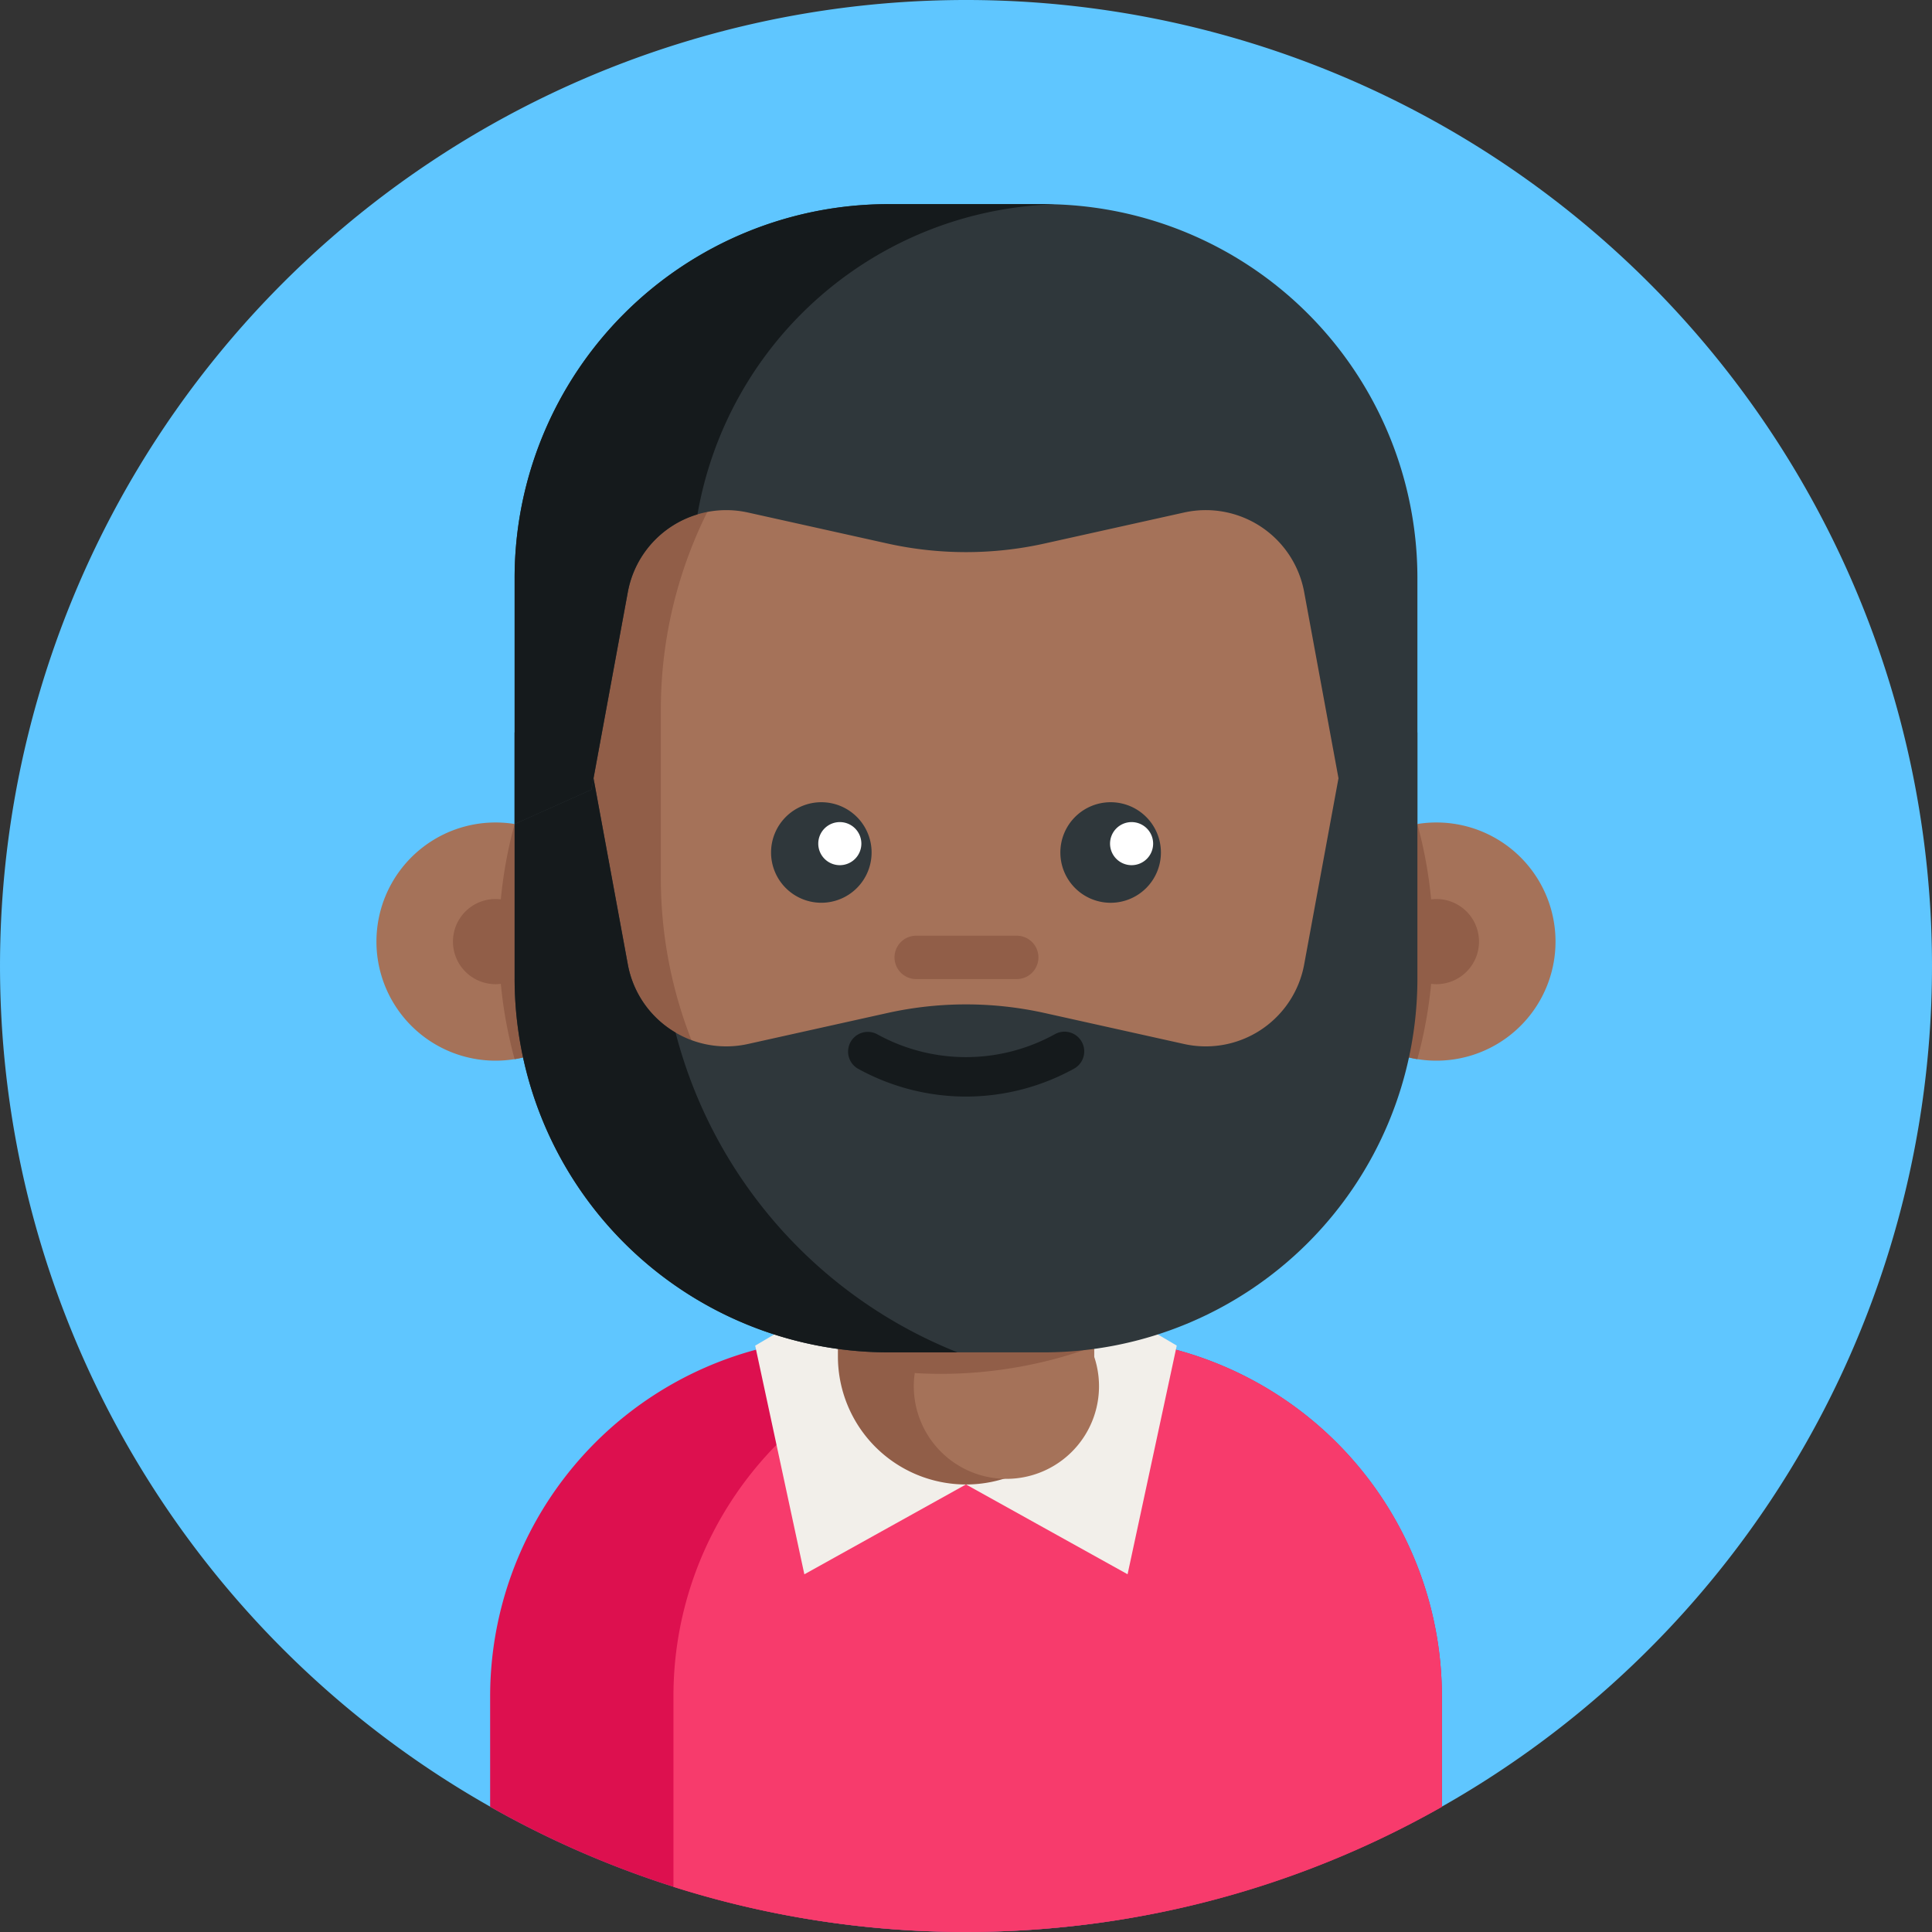 <svg xmlns="http://www.w3.org/2000/svg" width="171.303" height="171.303" viewBox="0 0 171.303 171.303">
  <rect x="0" y="0" width="171.303" height="171.303" fill="#333333" stroke="none"/>
  <g id="Grupo_8158" data-name="Grupo 8158" transform="translate(-916.541 -4328.312)">
    <path id="Trazado_1389" data-name="Trazado 1389" d="M1087.844,4413.964a85.651,85.651,0,1,1-85.652-85.652,85.651,85.651,0,0,1,85.652,85.652Zm0,0" fill="#5fc6ff"/>
    <path id="Trazado_1390" data-name="Trazado 1390" d="M1044.389,4478.73v9.785a85.053,85.053,0,0,1-31.246,10.4,86.575,86.575,0,0,1-24.034-.3A85.087,85.087,0,0,1,960,4488.515v-9.785a31.837,31.837,0,0,1,23.987-30.853,31.379,31.379,0,0,1,5.24-.87c.861-.069,1.727-.1,2.6-.1h20.727a31.973,31.973,0,0,1,7.059.783l.067.015a31.846,31.846,0,0,1,24.708,31.03Zm0,0" fill="#dd104f"/>
    <path id="Trazado_1391" data-name="Trazado 1391" d="M1044.389,4478.73v9.785a84.856,84.856,0,0,1-24.758,9.32q-.786.163-1.581.311-3.707.7-7.522,1.063c-2.031.2-4.087.325-6.157.377-.723.019-1.451.029-2.177.029q-4.224,0-8.339-.4-3.813-.374-7.522-1.071a85.643,85.643,0,0,1-10.079-2.53V4478.73a31.662,31.662,0,0,1,5.579-18c.091-.139.188-.271.283-.408a31.875,31.875,0,0,1,25.972-13.418h4.467a31.74,31.74,0,0,1,4.23.28,31.253,31.253,0,0,1,7.174,1.829,31.825,31.825,0,0,1,20.43,29.719Zm0,0" fill="#f73b6c"/>
    <path id="Trazado_1392" data-name="Trazado 1392" d="M1002.19,4459.933,987.86,4467.9l-4.36-20.275,8.9-5.245" fill="#f2efea"/>
    <path id="Trazado_1393" data-name="Trazado 1393" d="M1002.19,4459.933l14.329,7.963,4.36-20.275-8.9-5.245" fill="#f2efea"/>
    <path id="Trazado_1394" data-name="Trazado 1394" d="M1013.548,4434.641v13.937a11.356,11.356,0,0,1-22.713,0v-13.937Zm0,0" fill="#915e48"/>
    <path id="Trazado_1395" data-name="Trazado 1395" d="M1013.548,4447.694v.884a8.211,8.211,0,1,1-15.9,1.478q1.139.07,2.288.071a38.9,38.9,0,0,0,6.307-.509,38.479,38.479,0,0,0,7.309-1.924Zm0,0" fill="#a57259"/>
    <path id="Trazado_1396" data-name="Trazado 1396" d="M971.039,4411.8a10.56,10.56,0,1,1-8.869-10.426,10.562,10.562,0,0,1,8.869,10.426Zm0,0" fill="#a57259"/>
    <path id="Trazado_1397" data-name="Trazado 1397" d="M971.039,4411.8a10.562,10.562,0,0,1-8.869,10.425,39.491,39.491,0,0,1,0-20.851,10.561,10.561,0,0,1,8.869,10.426Zm0,0" fill="#915e48"/>
    <path id="Trazado_1398" data-name="Trazado 1398" d="M964.253,4411.8a3.775,3.775,0,1,1-3.774-3.775,3.775,3.775,0,0,1,3.774,3.775Zm0,0" fill="#915e48"/>
    <path id="Trazado_1399" data-name="Trazado 1399" d="M1033.343,4411.8a10.56,10.56,0,1,0,8.869-10.426,10.562,10.562,0,0,0-8.869,10.426Zm0,0" fill="#a57259"/>
    <path id="Trazado_1400" data-name="Trazado 1400" d="M1033.343,4411.8a10.562,10.562,0,0,0,8.869,10.425,39.491,39.491,0,0,0,0-20.851,10.561,10.561,0,0,0-8.869,10.426Zm0,0" fill="#915e48"/>
    <path id="Trazado_1401" data-name="Trazado 1401" d="M1041.484,4391.226v14.963a39.292,39.292,0,0,1-32.987,38.783c-.063.011-.13.021-.192.033a38.679,38.679,0,0,1-6.115.474,39.292,39.292,0,0,1-39.292-39.29v-14.963a39.27,39.27,0,0,1,39.292-39.295h0a39.259,39.259,0,0,1,39.29,39.295Zm0,0" fill="#915e48"/>
    <path id="Trazado_1402" data-name="Trazado 1402" d="M1047.679,4411.8a3.775,3.775,0,1,1-3.776-3.775,3.775,3.775,0,0,1,3.776,3.775Zm0,0" fill="#915e48"/>
    <path id="Trazado_1403" data-name="Trazado 1403" d="M1041.484,4391.226v14.963a39.292,39.292,0,0,1-32.987,38.783c-.063.011-.13.021-.192.033a39.3,39.3,0,0,1-33.17-38.816v-14.963a39.3,39.3,0,0,1,33.176-38.82,39.3,39.3,0,0,1,33.173,38.82Zm0,0" fill="#a57259"/>
    <path id="Trazado_1404" data-name="Trazado 1404" d="M1009.174,4418.134l12.353,2.745a8.871,8.871,0,0,0,10.65-7.054l3.229-17.519,6.811-3.05v21.809a33.156,33.156,0,0,1-33.156,33.156H995.326a33.156,33.156,0,0,1-33.156-33.156v-21.809l6.812,3.05,3.227,17.519a8.873,8.873,0,0,0,10.65,7.054l12.353-2.745a32.174,32.174,0,0,1,13.962,0Zm0,0" fill="#2f373b"/>
    <path id="Trazado_1405" data-name="Trazado 1405" d="M1001.437,4448.22h-6.111a33.155,33.155,0,0,1-33.156-33.156v-21.808l6.81,3.05,3.227,17.518a8.833,8.833,0,0,0,4.233,6.041,41.78,41.78,0,0,0,25,28.355Zm0,0" fill="#151a1c"/>
    <path id="Trazado_1406" data-name="Trazado 1406" d="M1002.191,4425.541a19.866,19.866,0,0,1-9.58-2.473,1.749,1.749,0,0,1,1.684-3.065,16.3,16.3,0,0,0,15.791,0,1.748,1.748,0,1,1,1.683,3.065,19.862,19.862,0,0,1-9.578,2.473Zm0,0" fill="#151a1c"/>
    <path id="Trazado_1407" data-name="Trazado 1407" d="M1006.647,4415.123h-8.914a1.923,1.923,0,0,1,0-3.845h8.914a1.923,1.923,0,1,1,0,3.845Zm0,0" fill="#915e48"/>
    <path id="Trazado_1408" data-name="Trazado 1408" d="M993.822,4403.9a4.457,4.457,0,1,1-4.456-4.458,4.456,4.456,0,0,1,4.456,4.458Zm0,0" fill="#2f373b"/>
    <path id="Trazado_1409" data-name="Trazado 1409" d="M1019.475,4403.9a4.458,4.458,0,1,1-4.458-4.458,4.457,4.457,0,0,1,4.458,4.458Zm0,0" fill="#2f373b"/>
    <path id="Trazado_1410" data-name="Trazado 1410" d="M992.914,4403.113a1.91,1.91,0,1,1-1.909-1.909,1.909,1.909,0,0,1,1.909,1.909Zm0,0" fill="#fff"/>
    <path id="Trazado_1411" data-name="Trazado 1411" d="M1018.785,4403.113a1.91,1.91,0,1,1-1.911-1.909,1.911,1.911,0,0,1,1.911,1.909Zm0,0" fill="#fff"/>
    <path id="Trazado_1412" data-name="Trazado 1412" d="M995.212,4376.5l-12.353-2.745a8.873,8.873,0,0,0-10.65,7.054l-3.227,17.519-6.812,3.049v-21.809a33.155,33.155,0,0,1,33.156-33.155h13.735a33.155,33.155,0,0,1,33.156,33.155v21.809l-6.811-3.049-3.229-17.519a8.871,8.871,0,0,0-10.65-7.054l-12.353,2.745a32.174,32.174,0,0,1-13.962,0Zm0,0" fill="#2f373b"/>
    <path id="Trazado_1413" data-name="Trazado 1413" d="M1010.057,4346.425a33.165,33.165,0,0,0-31.673,27.492,8.86,8.86,0,0,0-6.177,6.891l-3.227,17.518-6.81,3.048v-21.808a33.154,33.154,0,0,1,33.152-33.155h13.739c.332,0,.665,0,1,.014Zm0,0" fill="#151a1c"/>
  </g>
</svg>
